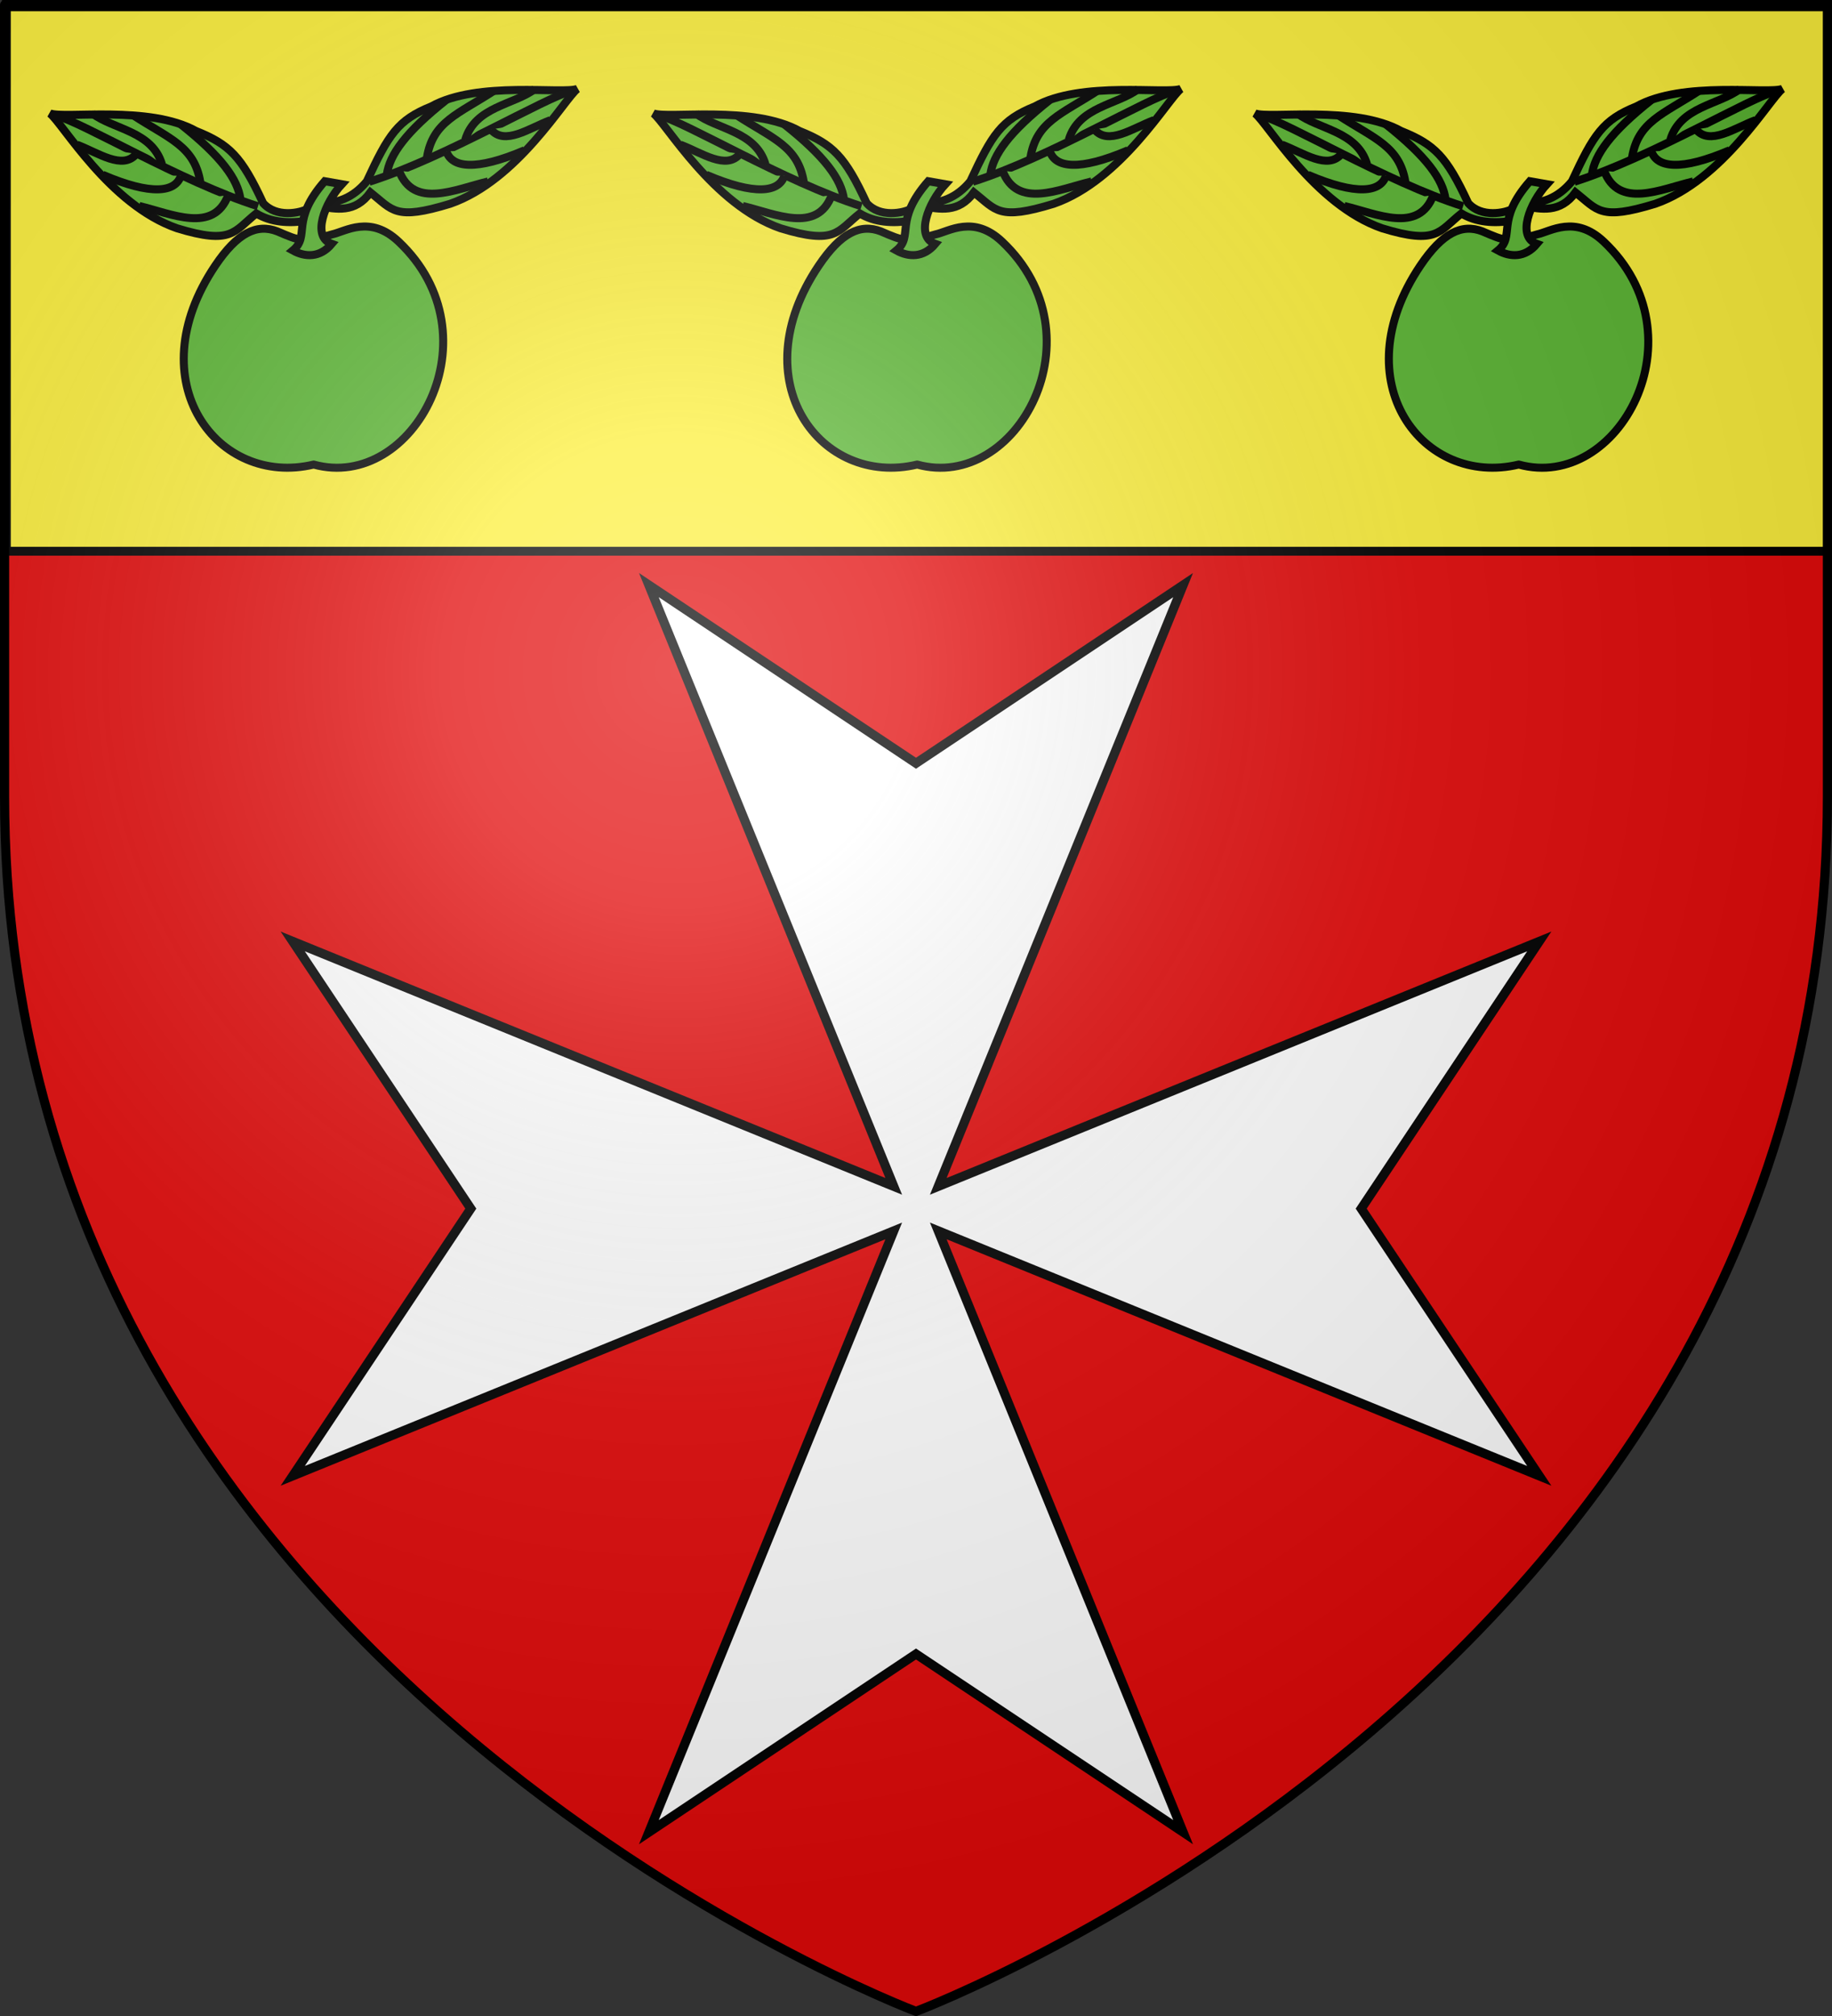 <?xml version="1.0" encoding="UTF-8" standalone="no"?>
<svg
   xmlns:dc="http://purl.org/dc/elements/1.1/"
   xmlns:cc="http://creativecommons.org/ns#"
   xmlns:rdf="http://www.w3.org/1999/02/22-rdf-syntax-ns#"
   xmlns:svg="http://www.w3.org/2000/svg"
   xmlns="http://www.w3.org/2000/svg"
   xmlns:xlink="http://www.w3.org/1999/xlink"
   xmlns:sodipodi="http://sodipodi.sourceforge.net/DTD/sodipodi-0.dtd"
   xmlns:inkscape="http://www.inkscape.org/namespaces/inkscape"
   height="660"
   width="600"
   version="1.0"
   id="svg2"
   sodipodi:version="0.32"
   inkscape:version="0.46"
   sodipodi:docname="Rontalon.svg"
   sodipodi:docbase="D:\Mes documents\Renaud-Notre Lapin"
   inkscape:export-filename="/Users/olivier/Desktop/Blason Rouge/Blason_Vide_3D.png"
   inkscape:export-xdpi="144"
   inkscape:export-ydpi="144"
   inkscape:output_extension="org.inkscape.output.svg.inkscape">
  <rect width="100%" height="100%" fill="#333333" stroke="none"/>
  <sodipodi:namedview
     inkscape:window-height="813"
     inkscape:window-width="1152"
     inkscape:pageshadow="2"
     inkscape:pageopacity="0.0"
     guidetolerance="10.0"
     gridtolerance="10.0"
     objecttolerance="10.0"
     borderopacity="1.0"
     bordercolor="#666666"
     pagecolor="#ffffff"
     id="base"
     showgrid="false"
     height="660px"
     inkscape:zoom="0.94393899"
     inkscape:cx="314.30177"
     inkscape:cy="329.99986"
     inkscape:window-x="-4"
     inkscape:window-y="-4"
     inkscape:current-layer="layer4" />
  <desc
     id="desc4">Flag of Canton of Valais (Wallis)</desc>
  <defs
     id="defs6">
    <inkscape:perspective
       sodipodi:type="inkscape:persp3d"
       inkscape:vp_x="0 : 330 : 1"
       inkscape:vp_y="0 : 1000 : 0"
       inkscape:vp_z="600 : 330 : 1"
       inkscape:persp3d-origin="300 : 220 : 1"
       id="perspective35" />
    <linearGradient
       id="linearGradient2893">
      <stop
         style="stop-color:white;stop-opacity:0.314;"
         offset="0"
         id="stop2895" />
      <stop
         id="stop2897"
         offset="0.19"
         style="stop-color:white;stop-opacity:0.251;" />
      <stop
         style="stop-color:#6b6b6b;stop-opacity:0.125;"
         offset="0.6"
         id="stop2901" />
      <stop
         style="stop-color:black;stop-opacity:0.125;"
         offset="1"
         id="stop2899" />
    </linearGradient>
    <linearGradient
       id="linearGradient2885">
      <stop
         id="stop2887"
         offset="0"
         style="stop-color:white;stop-opacity:1;" />
      <stop
         style="stop-color:white;stop-opacity:1;"
         offset="0.229"
         id="stop2891" />
      <stop
         id="stop2889"
         offset="1"
         style="stop-color:black;stop-opacity:1;" />
    </linearGradient>
    <linearGradient
       id="linearGradient2955">
      <stop
         id="stop2867"
         offset="0"
         style="stop-color:#fd0000;stop-opacity:1;" />
      <stop
         style="stop-color:#e77275;stop-opacity:0.659;"
         offset="0.5"
         id="stop2873" />
      <stop
         style="stop-color:black;stop-opacity:0.323;"
         offset="1"
         id="stop2959" />
    </linearGradient>
    <radialGradient
       inkscape:collect="always"
       xlink:href="#linearGradient2955"
       id="radialGradient2961"
       cx="225.524"
       cy="218.901"
       fx="225.524"
       fy="218.901"
       r="300"
       gradientTransform="matrix(-4.167939e-4,2.183,-1.884,-3.599562e-4,615.597,-289.121)"
       gradientUnits="userSpaceOnUse" />
    <polygon
       id="star"
       transform="scale(53,53)"
       points="0,-1 0.588,0.809 -0.951,-0.309 0.951,-0.309 -0.588,0.809 0,-1 " />
    <clipPath
       id="clip">
      <path
         d="M 0,-200 L 0,600 L 300,600 L 300,-200 L 0,-200 z "
         id="path10" />
    </clipPath>
    <radialGradient
       inkscape:collect="always"
       xlink:href="#linearGradient2955"
       id="radialGradient1911"
       gradientUnits="userSpaceOnUse"
       gradientTransform="matrix(-4.167939e-4,2.183,-1.884,-3.599562e-4,615.597,-289.121)"
       cx="225.524"
       cy="218.901"
       fx="225.524"
       fy="218.901"
       r="300" />
    <radialGradient
       inkscape:collect="always"
       xlink:href="#linearGradient2955"
       id="radialGradient2865"
       gradientUnits="userSpaceOnUse"
       gradientTransform="matrix(0,1.749,-1.593,-1.049767e-7,551.788,-191.29)"
       cx="225.524"
       cy="218.901"
       fx="225.524"
       fy="218.901"
       r="300" />
    <radialGradient
       inkscape:collect="always"
       xlink:href="#linearGradient2955"
       id="radialGradient2871"
       gradientUnits="userSpaceOnUse"
       gradientTransform="matrix(0,1.386,-1.323,-5.741131e-8,-158.082,-109.541)"
       cx="225.524"
       cy="218.901"
       fx="225.524"
       fy="218.901"
       r="300" />
    <radialGradient
       inkscape:collect="always"
       xlink:href="#linearGradient2893"
       id="radialGradient3163"
       gradientUnits="userSpaceOnUse"
       gradientTransform="matrix(1.353,0,0,1.349,-77.629,-85.747)"
       cx="221.445"
       cy="226.331"
       fx="221.445"
       fy="226.331"
       r="300" />
    <radialGradient
       r="300"
       fy="218.901"
       fx="225.524"
       cy="218.901"
       cx="225.524"
       gradientTransform="matrix(0,1.386,-1.323,-5.741131e-8,-158.082,-109.541)"
       gradientUnits="userSpaceOnUse"
       id="radialGradient2577"
       xlink:href="#linearGradient2955"
       inkscape:collect="always" />
    <radialGradient
       r="300"
       fy="218.901"
       fx="225.524"
       cy="218.901"
       cx="225.524"
       gradientTransform="matrix(0,1.749,-1.593,-1.049767e-7,551.788,-191.29)"
       gradientUnits="userSpaceOnUse"
       id="radialGradient2575"
       xlink:href="#linearGradient2955"
       inkscape:collect="always" />
    <radialGradient
       r="300"
       fy="218.901"
       fx="225.524"
       cy="218.901"
       cx="225.524"
       gradientTransform="matrix(-4.167939e-4,2.183,-1.884,-3.599562e-4,615.597,-289.121)"
       gradientUnits="userSpaceOnUse"
       id="radialGradient2573"
       xlink:href="#linearGradient2955"
       inkscape:collect="always" />
    <clipPath
       id="clipPath2569">
      <path
         id="path2571"
         d="M 0,-200 L 0,600 L 300,600 L 300,-200 L 0,-200 z " />
    </clipPath>
    <polygon
       points="0,-1 0.588,0.809 -0.951,-0.309 0.951,-0.309 -0.588,0.809 0,-1 "
       transform="scale(53,53)"
       id="polygon2567" />
    <radialGradient
       gradientUnits="userSpaceOnUse"
       gradientTransform="matrix(-4.167939e-4,2.183,-1.884,-3.599562e-4,615.597,-289.121)"
       r="300"
       fy="218.901"
       fx="225.524"
       cy="218.901"
       cx="225.524"
       id="radialGradient2565"
       xlink:href="#linearGradient2955"
       inkscape:collect="always" />
    <linearGradient
       id="linearGradient2557">
      <stop
         style="stop-color:#fd0000;stop-opacity:1;"
         offset="0"
         id="stop2559" />
      <stop
         id="stop2561"
         offset="0.5"
         style="stop-color:#e77275;stop-opacity:0.659;" />
      <stop
         id="stop2563"
         offset="1"
         style="stop-color:black;stop-opacity:0.323;" />
    </linearGradient>
    <linearGradient
       id="linearGradient2549">
      <stop
         style="stop-color:white;stop-opacity:1;"
         offset="0"
         id="stop2551" />
      <stop
         id="stop2553"
         offset="0.229"
         style="stop-color:white;stop-opacity:1;" />
      <stop
         style="stop-color:black;stop-opacity:1;"
         offset="1"
         id="stop2555" />
    </linearGradient>
    <linearGradient
       id="linearGradient2539">
      <stop
         id="stop2541"
         offset="0"
         style="stop-color:white;stop-opacity:0.314;" />
      <stop
         style="stop-color:white;stop-opacity:0.251;"
         offset="0.19"
         id="stop2543" />
      <stop
         id="stop2545"
         offset="0.6"
         style="stop-color:#6b6b6b;stop-opacity:0.125;" />
      <stop
         id="stop2547"
         offset="1"
         style="stop-color:black;stop-opacity:0.125;" />
    </linearGradient>
    <inkscape:perspective
       id="perspective2536"
       inkscape:persp3d-origin="300 : 220 : 1"
       inkscape:vp_z="600 : 330 : 1"
       inkscape:vp_y="0 : 1000 : 0"
       inkscape:vp_x="0 : 330 : 1"
       sodipodi:type="inkscape:persp3d" />
    <inkscape:perspective
       id="perspective17"
       inkscape:persp3d-origin="300 : 200 : 1"
       inkscape:vp_z="600 : 300 : 1"
       inkscape:vp_y="0 : 1000 : 0"
       inkscape:vp_x="0 : 300 : 1"
       sodipodi:type="inkscape:persp3d" />
    <linearGradient
       id="linearGradient5192">
      <stop
         id="stop5194"
         offset="0"
         style="stop-color:#ffffff;stop-opacity:0.314" />
      <stop
         id="stop5196"
         offset="0.19"
         style="stop-color:#ffffff;stop-opacity:0.251" />
      <stop
         id="stop5198"
         offset="0.6"
         style="stop-color:#6b6b6b;stop-opacity:0.125" />
      <stop
         id="stop5200"
         offset="1"
         style="stop-color:#000000;stop-opacity:0.125" />
    </linearGradient>
    <linearGradient
       id="linearGradient5202">
      <stop
         id="stop5204"
         offset="0"
         style="stop-color:#ffffff;stop-opacity:1" />
      <stop
         id="stop5206"
         offset="0.229"
         style="stop-color:#ffffff;stop-opacity:1" />
      <stop
         id="stop5208"
         offset="1"
         style="stop-color:#000000;stop-opacity:1" />
    </linearGradient>
    <linearGradient
       id="linearGradient5210">
      <stop
         id="stop5212"
         offset="0"
         style="stop-color:#fd0000;stop-opacity:1" />
      <stop
         id="stop5214"
         offset="0.5"
         style="stop-color:#e77275;stop-opacity:0.659" />
      <stop
         id="stop5216"
         offset="1"
         style="stop-color:#000000;stop-opacity:0.323" />
    </linearGradient>
    <radialGradient
       gradientTransform="matrix(-4.167939e-4,2.183,-1.884,-3.599562e-4,615.597,-289.121)"
       gradientUnits="userSpaceOnUse"
       xlink:href="#linearGradient2955"
       id="radialGradient5218"
       fy="218.901"
       fx="225.524"
       r="300"
       cy="218.901"
       cx="225.524" />
    <polygon
       id="polygon5220"
       transform="scale(53,53)"
       points="0,-1 0.588,0.809 -0.951,-0.309 0.951,-0.309 -0.588,0.809 0,-1 " />
    <clipPath
       id="clipPath5222">
      <path
         id="path5224"
         d="M 0,-200 L 0,600 L 300,600 L 300,-200 L 0,-200 z " />
    </clipPath>
    <radialGradient
       gradientTransform="matrix(-4.167939e-4,2.183,-1.884,-3.599562e-4,615.597,-289.121)"
       gradientUnits="userSpaceOnUse"
       xlink:href="#linearGradient2955"
       id="radialGradient5226"
       fy="218.901"
       fx="225.524"
       r="300"
       cy="218.901"
       cx="225.524" />
    <radialGradient
       gradientTransform="matrix(0,1.749,-1.593,-1.049767e-7,551.788,-191.29)"
       gradientUnits="userSpaceOnUse"
       xlink:href="#linearGradient2955"
       id="radialGradient5228"
       fy="218.901"
       fx="225.524"
       r="300"
       cy="218.901"
       cx="225.524" />
    <radialGradient
       gradientTransform="matrix(0,1.386,-1.323,-5.741131e-8,-158.082,-109.541)"
       gradientUnits="userSpaceOnUse"
       xlink:href="#linearGradient2955"
       id="radialGradient5230"
       fy="218.901"
       fx="225.524"
       r="300"
       cy="218.901"
       cx="225.524" />
    <radialGradient
       gradientTransform="matrix(1.353,0,0,1.349,-77.629,-85.747)"
       gradientUnits="userSpaceOnUse"
       xlink:href="#linearGradient2893"
       id="radialGradient5232"
       fy="226.331"
       fx="221.445"
       r="300"
       cy="226.331"
       cx="221.445" />
    <radialGradient
       gradientTransform="matrix(1.353,0,0,1.349,-77.629,-85.747)"
       gradientUnits="userSpaceOnUse"
       xlink:href="#linearGradient2893"
       id="radialGradient2982"
       fy="226.331"
       fx="221.445"
       r="300"
       cy="226.331"
       cx="221.445" />
    <radialGradient
       gradientTransform="matrix(0,1.386,-1.323,-5.741131e-8,-158.082,-109.541)"
       gradientUnits="userSpaceOnUse"
       xlink:href="#linearGradient2955"
       id="radialGradient2980"
       fy="218.901"
       fx="225.524"
       r="300"
       cy="218.901"
       cx="225.524" />
    <radialGradient
       gradientTransform="matrix(0,1.749,-1.593,-1.049767e-7,551.788,-191.29)"
       gradientUnits="userSpaceOnUse"
       xlink:href="#linearGradient2955"
       id="radialGradient2978"
       fy="218.901"
       fx="225.524"
       r="300"
       cy="218.901"
       cx="225.524" />
    <radialGradient
       gradientTransform="matrix(-4.167939e-4,2.183,-1.884,-3.599562e-4,615.597,-289.121)"
       gradientUnits="userSpaceOnUse"
       xlink:href="#linearGradient2955"
       id="radialGradient2976"
       fy="218.901"
       fx="225.524"
       r="300"
       cy="218.901"
       cx="225.524" />
    <clipPath
       id="clipPath2972">
      <path
         id="path2974"
         d="M 0,-200 L 0,600 L 300,600 L 300,-200 L 0,-200 z " />
    </clipPath>
    <polygon
       id="polygon2970"
       transform="scale(53,53)"
       points="0,-1 0.588,0.809 -0.951,-0.309 0.951,-0.309 -0.588,0.809 0,-1 " />
    <radialGradient
       gradientTransform="matrix(-4.167939e-4,2.183,-1.884,-3.599562e-4,615.597,-289.121)"
       gradientUnits="userSpaceOnUse"
       xlink:href="#linearGradient2955"
       id="radialGradient2968"
       fy="218.901"
       fx="225.524"
       r="300"
       cy="218.901"
       cx="225.524" />
    <linearGradient
       id="linearGradient2960">
      <stop
         id="stop2962"
         offset="0"
         style="stop-color:#fd0000;stop-opacity:1" />
      <stop
         id="stop2964"
         offset="0.5"
         style="stop-color:#e77275;stop-opacity:0.659" />
      <stop
         id="stop2966"
         offset="1"
         style="stop-color:#000000;stop-opacity:0.323" />
    </linearGradient>
    <linearGradient
       id="linearGradient2952">
      <stop
         id="stop2954"
         offset="0"
         style="stop-color:#ffffff;stop-opacity:1" />
      <stop
         id="stop2956"
         offset="0.229"
         style="stop-color:#ffffff;stop-opacity:1" />
      <stop
         id="stop2958"
         offset="1"
         style="stop-color:#000000;stop-opacity:1" />
    </linearGradient>
    <linearGradient
       id="linearGradient2942">
      <stop
         id="stop2944"
         offset="0"
         style="stop-color:#ffffff;stop-opacity:0.314" />
      <stop
         id="stop2946"
         offset="0.19"
         style="stop-color:#ffffff;stop-opacity:0.251" />
      <stop
         id="stop2948"
         offset="0.6"
         style="stop-color:#6b6b6b;stop-opacity:0.125" />
      <stop
         id="stop2950"
         offset="1"
         style="stop-color:#000000;stop-opacity:0.125" />
    </linearGradient>
    <linearGradient
       id="linearGradient2095">
      <stop
         id="stop2097"
         offset="0"
         style="stop-color:#ffffff;stop-opacity:0.314" />
      <stop
         id="stop2099"
         offset="0.19"
         style="stop-color:#ffffff;stop-opacity:0.251" />
      <stop
         id="stop2101"
         offset="0.6"
         style="stop-color:#6b6b6b;stop-opacity:0.125" />
      <stop
         id="stop2103"
         offset="1"
         style="stop-color:#000000;stop-opacity:0.125" />
    </linearGradient>
    <linearGradient
       id="linearGradient2105">
      <stop
         id="stop2107"
         offset="0"
         style="stop-color:#ffffff;stop-opacity:1" />
      <stop
         id="stop2109"
         offset="0.229"
         style="stop-color:#ffffff;stop-opacity:1" />
      <stop
         id="stop2111"
         offset="1"
         style="stop-color:#000000;stop-opacity:1" />
    </linearGradient>
    <linearGradient
       id="linearGradient2113">
      <stop
         id="stop2115"
         offset="0"
         style="stop-color:#fd0000;stop-opacity:1" />
      <stop
         id="stop2117"
         offset="0.5"
         style="stop-color:#e77275;stop-opacity:0.659" />
      <stop
         id="stop2119"
         offset="1"
         style="stop-color:#000000;stop-opacity:0.323" />
    </linearGradient>
    <radialGradient
       gradientTransform="matrix(-4.167939e-4,2.183,-1.884,-3.599562e-4,615.597,-289.121)"
       gradientUnits="userSpaceOnUse"
       xlink:href="#linearGradient2955"
       id="radialGradient2121"
       fy="218.901"
       fx="225.524"
       r="300"
       cy="218.901"
       cx="225.524" />
    <polygon
       id="polygon2123"
       transform="scale(53,53)"
       points="0,-1 0.588,0.809 -0.951,-0.309 0.951,-0.309 -0.588,0.809 0,-1 " />
    <clipPath
       id="clipPath2125">
      <path
         id="path2127"
         d="M 0,-200 L 0,600 L 300,600 L 300,-200 L 0,-200 z " />
    </clipPath>
    <radialGradient
       gradientTransform="matrix(-4.167939e-4,2.183,-1.884,-3.599562e-4,615.597,-289.121)"
       gradientUnits="userSpaceOnUse"
       xlink:href="#linearGradient2955"
       id="radialGradient2129"
       fy="218.901"
       fx="225.524"
       r="300"
       cy="218.901"
       cx="225.524" />
    <radialGradient
       gradientTransform="matrix(0,1.749,-1.593,-1.049767e-7,551.788,-191.29)"
       gradientUnits="userSpaceOnUse"
       xlink:href="#linearGradient2955"
       id="radialGradient2131"
       fy="218.901"
       fx="225.524"
       r="300"
       cy="218.901"
       cx="225.524" />
    <radialGradient
       gradientTransform="matrix(0,1.386,-1.323,-5.741131e-8,-158.082,-109.541)"
       gradientUnits="userSpaceOnUse"
       xlink:href="#linearGradient2955"
       id="radialGradient2133"
       fy="218.901"
       fx="225.524"
       r="300"
       cy="218.901"
       cx="225.524" />
    <radialGradient
       gradientTransform="matrix(1.353,0,0,1.349,-77.629,-85.747)"
       gradientUnits="userSpaceOnUse"
       xlink:href="#linearGradient2893"
       id="radialGradient2135"
       fy="226.331"
       fx="221.445"
       r="300"
       cy="226.331"
       cx="221.445" />
    <radialGradient
       gradientTransform="matrix(0,1.386,-1.323,-5.741131e-8,-158.082,-109.541)"
       gradientUnits="userSpaceOnUse"
       xlink:href="#linearGradient2955"
       id="radialGradient3080"
       fy="218.901"
       fx="225.524"
       r="300"
       cy="218.901"
       cx="225.524" />
    <radialGradient
       gradientTransform="matrix(0,1.749,-1.593,-1.049767e-7,551.788,-191.29)"
       gradientUnits="userSpaceOnUse"
       xlink:href="#linearGradient2955"
       id="radialGradient3078"
       fy="218.901"
       fx="225.524"
       r="300"
       cy="218.901"
       cx="225.524" />
    <radialGradient
       gradientTransform="matrix(-4.167939e-4,2.183,-1.884,-3.599562e-4,615.597,-289.121)"
       gradientUnits="userSpaceOnUse"
       xlink:href="#linearGradient2955"
       id="radialGradient3076"
       fy="218.901"
       fx="225.524"
       r="300"
       cy="218.901"
       cx="225.524" />
    <clipPath
       id="clipPath3072">
      <path
         id="path3074"
         d="M 0,-200 L 0,600 L 300,600 L 300,-200 L 0,-200 z " />
    </clipPath>
    <polygon
       id="polygon3070"
       transform="scale(53,53)"
       points="0,-1 0.588,0.809 -0.951,-0.309 0.951,-0.309 -0.588,0.809 0,-1 " />
    <radialGradient
       gradientTransform="matrix(-4.167939e-4,2.183,-1.884,-3.599562e-4,615.597,-289.121)"
       gradientUnits="userSpaceOnUse"
       xlink:href="#linearGradient2955"
       id="radialGradient3068"
       fy="218.901"
       fx="225.524"
       r="300"
       cy="218.901"
       cx="225.524" />
    <linearGradient
       id="linearGradient3060">
      <stop
         id="stop3062"
         offset="0"
         style="stop-color:#fd0000;stop-opacity:1" />
      <stop
         id="stop3064"
         offset="0.5"
         style="stop-color:#e77275;stop-opacity:0.659" />
      <stop
         id="stop3066"
         offset="1"
         style="stop-color:#000000;stop-opacity:0.323" />
    </linearGradient>
    <linearGradient
       id="linearGradient3052">
      <stop
         id="stop3054"
         offset="0"
         style="stop-color:#ffffff;stop-opacity:1" />
      <stop
         id="stop3056"
         offset="0.229"
         style="stop-color:#ffffff;stop-opacity:1" />
      <stop
         id="stop3058"
         offset="1"
         style="stop-color:#000000;stop-opacity:1" />
    </linearGradient>
    <linearGradient
       id="linearGradient3042">
      <stop
         id="stop3044"
         offset="0"
         style="stop-color:#ffffff;stop-opacity:0.314" />
      <stop
         id="stop3046"
         offset="0.19"
         style="stop-color:#ffffff;stop-opacity:0.251" />
      <stop
         id="stop3048"
         offset="0.6"
         style="stop-color:#6b6b6b;stop-opacity:0.125" />
      <stop
         id="stop3050"
         offset="1"
         style="stop-color:#000000;stop-opacity:0.125" />
    </linearGradient>
    <linearGradient
       gradientTransform="translate(-1.428571e-5,-5.714286e-5)"
       gradientUnits="userSpaceOnUse"
       xlink:href="#linearGradient1732"
       id="linearGradient1800"
       y2="166.385"
       x2="139.396"
       y1="191.963"
       x1="107.75" />
    <linearGradient
       gradientTransform="translate(-1.428571e-5,-5.714286e-5)"
       gradientUnits="userSpaceOnUse"
       xlink:href="#linearGradient1732"
       id="linearGradient1590"
       y2="258.413"
       x2="113.69"
       y1="264.167"
       x1="82.143" />
    <linearGradient
       gradientTransform="translate(-1.428571e-5,-5.714286e-5)"
       gradientUnits="userSpaceOnUse"
       xlink:href="#linearGradient1732"
       id="linearGradient1598"
       y2="257.619"
       x2="115.675"
       y1="260.595"
       x1="84.127" />
    <linearGradient
       gradientTransform="translate(-1.428571e-5,-5.714286e-5)"
       gradientUnits="userSpaceOnUse"
       xlink:href="#linearGradient1732"
       id="linearGradient1606"
       y2="280.635"
       x2="118.056"
       y1="297.103"
       x1="88.492" />
    <linearGradient
       gradientTransform="translate(-1.428571e-5,-5.714286e-5)"
       gradientUnits="userSpaceOnUse"
       xlink:href="#linearGradient1732"
       id="linearGradient1614"
       y2="294.722"
       x2="136.325"
       y1="312.778"
       x1="118.452" />
    <linearGradient
       gradientTransform="translate(-1.428571e-5,-5.714286e-5)"
       gradientUnits="userSpaceOnUse"
       xlink:href="#linearGradient1732"
       id="linearGradient1622"
       y2="415.357"
       x2="166.667"
       y1="395.317"
       x1="131.151" />
    <linearGradient
       gradientTransform="translate(-1.428571e-5,-5.714286e-5)"
       gradientUnits="userSpaceOnUse"
       xlink:href="#linearGradient1732"
       id="linearGradient1582"
       y2="242.341"
       x2="130.357"
       y1="225.278"
       x1="107.143" />
    <linearGradient
       gradientTransform="translate(-1.428571e-5,-5.714286e-5)"
       gradientUnits="userSpaceOnUse"
       xlink:href="#linearGradient1732"
       id="linearGradient1642"
       y2="454.048"
       x2="163.889"
       y1="488.968"
       x1="143.651" />
    <linearGradient
       gradientTransform="translate(-1.428571e-5,-5.714286e-5)"
       gradientUnits="userSpaceOnUse"
       xlink:href="#linearGradient1732"
       id="linearGradient1650"
       y2="458.413"
       x2="186.508"
       y1="491.746"
       x1="186.508" />
    <linearGradient
       gradientTransform="translate(-1.428571e-5,-5.714286e-5)"
       gradientUnits="userSpaceOnUse"
       xlink:href="#linearGradient1732"
       id="linearGradient1658"
       y2="513.175"
       x2="321.825"
       y1="493.73"
       x1="292.857" />
    <linearGradient
       gradientTransform="translate(-1.428571e-5,-5.714286e-5)"
       gradientUnits="userSpaceOnUse"
       xlink:href="#linearGradient1732"
       id="linearGradient1666"
       y2="534.603"
       x2="312.302"
       y1="534.206"
       x1="266.27" />
    <linearGradient
       gradientTransform="translate(-1.428571e-5,-5.714286e-5)"
       gradientUnits="userSpaceOnUse"
       xlink:href="#linearGradient1732"
       id="linearGradient1674"
       y2="547.595"
       x2="319.151"
       y1="566.746"
       x1="300" />
    <linearGradient
       gradientTransform="translate(-1.428571e-5,-5.714286e-5)"
       gradientUnits="userSpaceOnUse"
       xlink:href="#linearGradient1732"
       id="linearGradient1682"
       y2="546.905"
       x2="341.27"
       y1="571.111"
       x1="337.302" />
    <linearGradient
       gradientTransform="translate(75.923,47.102)"
       gradientUnits="userSpaceOnUse"
       xlink:href="#linearGradient1732"
       id="linearGradient1397"
       y2="48.303"
       x2="243.124"
       y1="51.421"
       x1="241.143" />
    <linearGradient
       id="linearGradient1732">
      <stop
         id="stop1734"
         offset="0"
         style="stop-color:#ffffff;stop-opacity:1" />
      <stop
         id="stop1736"
         offset="1"
         style="stop-color:#ffffff;stop-opacity:1" />
    </linearGradient>
    <linearGradient
       gradientTransform="translate(-1.428571e-5,-5.714286e-5)"
       gradientUnits="userSpaceOnUse"
       xlink:href="#linearGradient1732"
       id="linearGradient1549"
       y2="213.55"
       x2="211.83"
       y1="217.778"
       x1="177.338" />
    <linearGradient
       gradientTransform="translate(-1.428571e-5,-5.714286e-5)"
       gradientUnits="userSpaceOnUse"
       xlink:href="#linearGradient1732"
       id="linearGradient1551"
       y2="137.971"
       x2="157.2"
       y1="115.64"
       x1="124.585" />
    <linearGradient
       gradientTransform="translate(-1.428571e-5,-5.714286e-5)"
       gradientUnits="userSpaceOnUse"
       xlink:href="#linearGradient1732"
       id="linearGradient1553"
       y2="137.971"
       x2="124.361"
       y1="139.21"
       x1="87.547" />
    <linearGradient
       gradientTransform="translate(-1.428571e-5,-5.714286e-5)"
       gradientUnits="userSpaceOnUse"
       xlink:href="#linearGradient1732"
       id="linearGradient1555"
       y2="90.412"
       x2="137.605"
       y1="75.234"
       x1="112.239" />
    <linearGradient
       gradientTransform="translate(-1.428571e-5,-5.714286e-5)"
       gradientUnits="userSpaceOnUse"
       xlink:href="#linearGradient1732"
       id="linearGradient1557"
       y2="101.814"
       x2="193.021"
       y1="75.234"
       x1="179.583" />
    <linearGradient
       gradientTransform="translate(-1.428571e-5,-5.714286e-5)"
       gradientUnits="userSpaceOnUse"
       xlink:href="#linearGradient1732"
       id="linearGradient1559"
       y2="185.716"
       x2="296.929"
       y1="176.249"
       x1="270.496" />
    <linearGradient
       gradientTransform="translate(-1.428571e-5,-5.714286e-5)"
       gradientUnits="userSpaceOnUse"
       xlink:href="#linearGradient1732"
       id="linearGradient1561"
       y2="467.622"
       x2="124.137"
       y1="496.131"
       x1="94.281" />
    <linearGradient
       gradientUnits="userSpaceOnUse"
       xlink:href="#linearGradient1732"
       id="linearGradient2433"
       y2="96.5"
       x2="180"
       y1="92.5"
       x1="171" />
    <linearGradient
       id="linearGradient4489">
      <stop
         id="stop4491"
         offset="0"
         style="stop-color:#ffffff;stop-opacity:0.314" />
      <stop
         id="stop4493"
         offset="0.19"
         style="stop-color:#ffffff;stop-opacity:0.251" />
      <stop
         id="stop4495"
         offset="0.6"
         style="stop-color:#6b6b6b;stop-opacity:0.125" />
      <stop
         id="stop4497"
         offset="1"
         style="stop-color:#000000;stop-opacity:0.125" />
    </linearGradient>
    <linearGradient
       id="linearGradient4499">
      <stop
         id="stop4501"
         offset="0"
         style="stop-color:#ffffff;stop-opacity:1" />
      <stop
         id="stop4503"
         offset="0.229"
         style="stop-color:#ffffff;stop-opacity:1" />
      <stop
         id="stop4505"
         offset="1"
         style="stop-color:#000000;stop-opacity:1" />
    </linearGradient>
    <linearGradient
       id="linearGradient4507">
      <stop
         id="stop4509"
         offset="0"
         style="stop-color:#fd0000;stop-opacity:1" />
      <stop
         id="stop4511"
         offset="0.5"
         style="stop-color:#e77275;stop-opacity:0.659" />
      <stop
         id="stop4513"
         offset="1"
         style="stop-color:#000000;stop-opacity:0.323" />
    </linearGradient>
    <radialGradient
       gradientTransform="matrix(-4.167939e-4,2.183,-1.884,-3.599562e-4,615.597,-289.121)"
       gradientUnits="userSpaceOnUse"
       xlink:href="#linearGradient2955"
       id="radialGradient4515"
       fy="218.901"
       fx="225.524"
       r="300"
       cy="218.901"
       cx="225.524" />
    <polygon
       id="polygon4517"
       transform="scale(53,53)"
       points="0,-1 0.588,0.809 -0.951,-0.309 0.951,-0.309 -0.588,0.809 0,-1 " />
    <clipPath
       id="clipPath4519">
      <path
         id="path4521"
         d="M 0,-200 L 0,600 L 300,600 L 300,-200 L 0,-200 z " />
    </clipPath>
    <radialGradient
       gradientTransform="matrix(-4.167939e-4,2.183,-1.884,-3.599562e-4,615.597,-289.121)"
       gradientUnits="userSpaceOnUse"
       xlink:href="#linearGradient2955"
       id="radialGradient4523"
       fy="218.901"
       fx="225.524"
       r="300"
       cy="218.901"
       cx="225.524" />
    <radialGradient
       gradientTransform="matrix(0,1.749,-1.593,-1.049767e-7,551.788,-191.29)"
       gradientUnits="userSpaceOnUse"
       xlink:href="#linearGradient2955"
       id="radialGradient4525"
       fy="218.901"
       fx="225.524"
       r="300"
       cy="218.901"
       cx="225.524" />
    <radialGradient
       gradientTransform="matrix(0,1.386,-1.323,-5.741131e-8,-158.082,-109.541)"
       gradientUnits="userSpaceOnUse"
       xlink:href="#linearGradient2955"
       id="radialGradient4527"
       fy="218.901"
       fx="225.524"
       r="300"
       cy="218.901"
       cx="225.524" />
    <radialGradient
       gradientTransform="matrix(1.353,0,0,1.349,-77.629,-85.747)"
       gradientUnits="userSpaceOnUse"
       xlink:href="#linearGradient2893"
       id="radialGradient4529"
       fy="226.331"
       fx="221.445"
       r="300"
       cy="226.331"
       cx="221.445" />
    <linearGradient
       id="linearGradient4375">
      <stop
         id="stop4377"
         offset="0"
         style="stop-color:#ffffff;stop-opacity:0.314" />
      <stop
         id="stop4379"
         offset="0.19"
         style="stop-color:#ffffff;stop-opacity:0.251" />
      <stop
         id="stop4381"
         offset="0.6"
         style="stop-color:#6b6b6b;stop-opacity:0.125" />
      <stop
         id="stop4383"
         offset="1"
         style="stop-color:#000000;stop-opacity:0.125" />
    </linearGradient>
    <linearGradient
       id="linearGradient4385">
      <stop
         id="stop4387"
         offset="0"
         style="stop-color:#ffffff;stop-opacity:1" />
      <stop
         id="stop4389"
         offset="0.229"
         style="stop-color:#ffffff;stop-opacity:1" />
      <stop
         id="stop4391"
         offset="1"
         style="stop-color:#000000;stop-opacity:1" />
    </linearGradient>
    <linearGradient
       id="linearGradient4393">
      <stop
         id="stop4395"
         offset="0"
         style="stop-color:#fd0000;stop-opacity:1" />
      <stop
         id="stop4397"
         offset="0.5"
         style="stop-color:#e77275;stop-opacity:0.659" />
      <stop
         id="stop4399"
         offset="1"
         style="stop-color:#000000;stop-opacity:0.323" />
    </linearGradient>
    <radialGradient
       gradientTransform="matrix(-4.167939e-4,2.183,-1.884,-3.599562e-4,615.597,-289.121)"
       gradientUnits="userSpaceOnUse"
       xlink:href="#linearGradient2955"
       id="radialGradient4401"
       fy="218.901"
       fx="225.524"
       r="300"
       cy="218.901"
       cx="225.524" />
    <polygon
       id="polygon4403"
       transform="scale(53,53)"
       points="0,-1 0.588,0.809 -0.951,-0.309 0.951,-0.309 -0.588,0.809 0,-1 " />
    <clipPath
       id="clipPath4405">
      <path
         id="path4407"
         d="M 0,-200 L 0,600 L 300,600 L 300,-200 L 0,-200 z " />
    </clipPath>
    <radialGradient
       gradientTransform="matrix(-4.167939e-4,2.183,-1.884,-3.599562e-4,615.597,-289.121)"
       gradientUnits="userSpaceOnUse"
       xlink:href="#linearGradient2955"
       id="radialGradient4409"
       fy="218.901"
       fx="225.524"
       r="300"
       cy="218.901"
       cx="225.524" />
    <radialGradient
       gradientTransform="matrix(0,1.749,-1.593,-1.049767e-7,551.788,-191.29)"
       gradientUnits="userSpaceOnUse"
       xlink:href="#linearGradient2955"
       id="radialGradient4411"
       fy="218.901"
       fx="225.524"
       r="300"
       cy="218.901"
       cx="225.524" />
    <radialGradient
       gradientTransform="matrix(0,1.386,-1.323,-5.741131e-8,-158.082,-109.541)"
       gradientUnits="userSpaceOnUse"
       xlink:href="#linearGradient2955"
       id="radialGradient4413"
       fy="218.901"
       fx="225.524"
       r="300"
       cy="218.901"
       cx="225.524" />
    <radialGradient
       gradientTransform="matrix(1.353,0,0,1.349,-77.629,-85.747)"
       gradientUnits="userSpaceOnUse"
       xlink:href="#linearGradient2893"
       id="radialGradient3967"
       fy="226.331"
       fx="221.445"
       r="300"
       cy="226.331"
       cx="221.445" />
    <radialGradient
       gradientTransform="matrix(0,1.386,-1.323,-5.741131e-8,-158.082,-109.541)"
       gradientUnits="userSpaceOnUse"
       xlink:href="#linearGradient2955"
       id="radialGradient3965"
       fy="218.901"
       fx="225.524"
       r="300"
       cy="218.901"
       cx="225.524" />
    <radialGradient
       gradientTransform="matrix(0,1.749,-1.593,-1.049767e-7,551.788,-191.29)"
       gradientUnits="userSpaceOnUse"
       xlink:href="#linearGradient2955"
       id="radialGradient3963"
       fy="218.901"
       fx="225.524"
       r="300"
       cy="218.901"
       cx="225.524" />
    <radialGradient
       gradientTransform="matrix(-4.167939e-4,2.183,-1.884,-3.599562e-4,615.597,-289.121)"
       gradientUnits="userSpaceOnUse"
       xlink:href="#linearGradient2955"
       id="radialGradient3961"
       fy="218.901"
       fx="225.524"
       r="300"
       cy="218.901"
       cx="225.524" />
    <clipPath
       id="clipPath3957">
      <path
         id="path3959"
         d="M 0,-200 L 0,600 L 300,600 L 300,-200 L 0,-200 z " />
    </clipPath>
    <polygon
       id="polygon3955"
       transform="scale(53,53)"
       points="0,-1 0.588,0.809 -0.951,-0.309 0.951,-0.309 -0.588,0.809 0,-1 " />
    <radialGradient
       gradientTransform="matrix(-4.167939e-4,2.183,-1.884,-3.599562e-4,615.597,-289.121)"
       gradientUnits="userSpaceOnUse"
       xlink:href="#linearGradient2955"
       id="radialGradient3953"
       fy="218.901"
       fx="225.524"
       r="300"
       cy="218.901"
       cx="225.524" />
    <linearGradient
       id="linearGradient3945">
      <stop
         id="stop3947"
         offset="0"
         style="stop-color:#fd0000;stop-opacity:1" />
      <stop
         id="stop3949"
         offset="0.5"
         style="stop-color:#e77275;stop-opacity:0.659" />
      <stop
         id="stop3951"
         offset="1"
         style="stop-color:#000000;stop-opacity:0.323" />
    </linearGradient>
    <linearGradient
       id="linearGradient3937">
      <stop
         id="stop3939"
         offset="0"
         style="stop-color:#ffffff;stop-opacity:1" />
      <stop
         id="stop3941"
         offset="0.229"
         style="stop-color:#ffffff;stop-opacity:1" />
      <stop
         id="stop3943"
         offset="1"
         style="stop-color:#000000;stop-opacity:1" />
    </linearGradient>
    <linearGradient
       id="linearGradient3927">
      <stop
         id="stop3929"
         offset="0"
         style="stop-color:#ffffff;stop-opacity:0.314" />
      <stop
         id="stop3931"
         offset="0.19"
         style="stop-color:#ffffff;stop-opacity:0.251" />
      <stop
         id="stop3933"
         offset="0.6"
         style="stop-color:#6b6b6b;stop-opacity:0.125" />
      <stop
         id="stop3935"
         offset="1"
         style="stop-color:#000000;stop-opacity:0.125" />
    </linearGradient>
    <inkscape:perspective
       id="perspective293"
       inkscape:persp3d-origin="300 : 220 : 1"
       inkscape:vp_z="600 : 330 : 1"
       inkscape:vp_y="0 : 1000 : 0"
       inkscape:vp_x="0 : 330 : 1"
       sodipodi:type="inkscape:persp3d" />
  </defs>
  <g
     inkscape:groupmode="layer"
     id="layer3"
     inkscape:label="Fond écu"
     style="display:inline"
     sodipodi:insensitive="true">
    <path
       id="path2855"
       style="fill:#e20909;fill-opacity:1;fill-rule:evenodd;stroke:none;stroke-width:1px;stroke-linecap:butt;stroke-linejoin:miter;stroke-opacity:1"
       d="M 300,658.5 C 300,658.5 598.5,546.18 598.5,260.728 C 598.5,-24.723 598.5,2.176 598.5,2.176 L 1.5,2.176 L 1.5,260.728 C 1.5,546.18 300,658.5 300,658.5 z"
       sodipodi:nodetypes="cccccc" />
    <g
       style="fill:#fcef3c;display:inline"
       inkscape:label="chef"
       id="layer5"
       transform="translate(0.551,-0.663)">
      <rect
         y="2.114"
         x="1.532"
         height="179.009"
         width="596.466"
         id="rect2230"
         style="opacity:1;fill:#fcef3c;fill-opacity:1;fill-rule:nonzero;stroke:#000000;stroke-width:2.902;stroke-miterlimit:4;stroke-dasharray:none;stroke-opacity:1" />
    </g>
  </g>
  <g
     inkscape:groupmode="layer"
     id="layer4"
     inkscape:label="Meubles"
     sodipodi:insensitive="true">
    <path
       id="path2700"
       d="M 95.87,483.167 L 292.71,402.973 L 212.516,599.813 L 300,541.49 L 387.484,599.813 L 307.29,402.973 L 504.13,483.167 L 445.807,395.682 L 504.13,308.198 L 307.29,388.392 L 387.484,191.552 L 300,249.875 L 212.516,191.552 L 292.71,388.392 L 95.87,308.198 L 154.193,395.682 L 95.87,483.167 z"
       style="fill:#ffffff;stroke:#000000;stroke-width:3;stroke-miterlimit:4;stroke-dasharray:none;stroke-opacity:1" />
    <g
       transform="matrix(0.876,0,0,0.876,51.269,-126.347)"
       id="g3009"
       style="fill:#5ab532">
      <g
         transform="translate(-14.669,-359.347)"
         style="fill:#5ab532;fill-opacity:1;stroke:#000000;stroke-width:3;stroke-miterlimit:4;stroke-dasharray:none;stroke-opacity:1;display:inline"
         id="g8094">
        <g
           transform="matrix(2.201,0,0,2.192,-377.952,-560.675)"
           style="fill:#5ab532;fill-opacity:1;stroke:#000000;stroke-width:1.366;stroke-miterlimit:4;stroke-dasharray:none;stroke-opacity:1"
           id="g4556">
          <path
             d="M 309.208,518.987 L 306.655,521.081 C 305.235,521.863 301.255,522.679 299,520.148 C 295.317,512.172 293.291,510.15 287.589,507.845 C 279.675,503.409 265.241,505.808 262.778,504.848 C 264.929,506.475 272.867,520.445 284.4,524.447 C 293.754,527.32 294.028,524.963 297.836,521.916 C 300.287,523.385 303.329,523.729 306.896,523.072 C 307.458,524.533 308.824,520.505 309.208,518.987 z"
             style="fill:#5ab532;fill-opacity:1;fill-rule:evenodd;stroke:#000000;stroke-width:1.366;stroke-linecap:butt;stroke-linejoin:miter;stroke-miterlimit:4;stroke-dasharray:none;stroke-opacity:1"
             id="path4551" />
          <g
             transform="matrix(0.885,0.465,-0.465,0.885,272.696,-74.487)"
             style="fill:#5ab532;fill-opacity:1;stroke:#000000;stroke-width:1.366;stroke-miterlimit:4;stroke-dasharray:none;stroke-opacity:1"
             id="g4519">
            <path
               d="M 299.429,515.185 C 285.973,517.569 265.97,516.368 262.058,517.463"
               style="fill:#5ab532;fill-opacity:1;fill-rule:evenodd;stroke:#000000;stroke-width:1.366;stroke-linecap:butt;stroke-linejoin:miter;stroke-miterlimit:4;stroke-dasharray:none;stroke-opacity:1"
               id="path4334" />
            <path
               d="M 296.239,515.526 C 294.262,512.707 289.966,510.557 281.313,508.918"
               style="fill:#5ab532;fill-opacity:1;fill-rule:evenodd;stroke:#000000;stroke-width:1.366;stroke-linecap:butt;stroke-linejoin:miter;stroke-miterlimit:4;stroke-dasharray:none;stroke-opacity:1"
               id="path4336" />
            <path
               d="M 288.833,516.096 C 285.104,511.133 280.755,512.006 273.451,511.311"
               style="fill:#5ab532;fill-opacity:1;fill-rule:evenodd;stroke:#000000;stroke-width:1.366;stroke-linecap:butt;stroke-linejoin:miter;stroke-miterlimit:4;stroke-dasharray:none;stroke-opacity:1"
               id="path4338" />
            <path
               d="M 281.655,516.438 C 277.541,512.19 271.568,515.019 267.185,514.273"
               style="fill:#5ab532;fill-opacity:1;fill-rule:evenodd;stroke:#000000;stroke-width:1.366;stroke-linecap:butt;stroke-linejoin:miter;stroke-miterlimit:4;stroke-dasharray:none;stroke-opacity:1"
               id="path4340" />
            <path
               d="M 294.074,515.868 C 294.931,522.874 287.062,523.124 281.541,524.528"
               style="fill:#5ab532;fill-opacity:1;fill-rule:evenodd;stroke:#000000;stroke-width:1.366;stroke-linecap:butt;stroke-linejoin:miter;stroke-miterlimit:4;stroke-dasharray:none;stroke-opacity:1"
               id="path4342" />
            <path
               d="M 285.415,516.666 C 285.904,519.618 282.579,521.996 273.565,522.705"
               style="fill:#5ab532;fill-opacity:1;fill-rule:evenodd;stroke:#000000;stroke-width:1.366;stroke-linecap:butt;stroke-linejoin:miter;stroke-miterlimit:4;stroke-dasharray:none;stroke-opacity:1"
               id="path4344" />
            <path
               d="M 276.984,516.894 C 276.226,520.466 271.163,519.732 267.299,520.198"
               style="fill:#5ab532;fill-opacity:1;fill-rule:evenodd;stroke:#000000;stroke-width:1.366;stroke-linecap:butt;stroke-linejoin:miter;stroke-miterlimit:4;stroke-dasharray:none;stroke-opacity:1"
               id="path4346" />
          </g>
        </g>
      </g>
      <g
         transform="translate(-16.427,-384.969)"
         style="fill:#5ab532;fill-opacity:1;stroke:#000000;stroke-width:3;stroke-miterlimit:4;stroke-dasharray:none;stroke-opacity:1;display:inline"
         id="g4827">
        <g
           transform="matrix(2.201,0,0,2.192,-377.952,-560.675)"
           style="fill:#5ab532;fill-opacity:1;stroke:#000000;stroke-width:1.366;stroke-miterlimit:4;stroke-dasharray:none;stroke-opacity:1"
           id="g4829">
          <path
             d="M 318.026,530.006 C 321.835,533.053 322.204,534.828 331.558,531.955 C 343.091,527.953 351.029,513.983 353.18,512.356 C 350.717,513.316 336.283,510.917 328.369,515.353 C 322.667,517.658 321.102,520.143 317.419,528.119 C 315.152,530.877 312.28,532.116 308.784,531.787 L 309.183,532.374 C 312.228,532.848 315.388,533.622 318.026,530.006 z"
             style="fill:#5ab532;fill-opacity:1;fill-rule:evenodd;stroke:#000000;stroke-width:1.366;stroke-linecap:butt;stroke-linejoin:miter;stroke-miterlimit:4;stroke-dasharray:none;stroke-opacity:1"
             id="path4831" />
          <g
             transform="matrix(-0.885,0.465,0.465,0.885,343.262,-66.979)"
             style="fill:#5ab532;fill-opacity:1;stroke:#000000;stroke-width:1.366;stroke-miterlimit:4;stroke-dasharray:none;stroke-opacity:1;display:inline"
             id="g4849">
            <path
               d="M 299.429,515.185 C 285.973,517.569 265.97,516.368 262.058,517.463"
               style="fill:#5ab532;fill-opacity:1;fill-rule:evenodd;stroke:#000000;stroke-width:1.366;stroke-linecap:butt;stroke-linejoin:miter;stroke-miterlimit:4;stroke-dasharray:none;stroke-opacity:1"
               id="path4851" />
            <path
               d="M 296.239,515.526 C 294.262,512.707 289.966,510.557 281.313,508.918"
               style="fill:#5ab532;fill-opacity:1;fill-rule:evenodd;stroke:#000000;stroke-width:1.366;stroke-linecap:butt;stroke-linejoin:miter;stroke-miterlimit:4;stroke-dasharray:none;stroke-opacity:1"
               id="path4853" />
            <path
               d="M 288.833,516.096 C 285.104,511.133 280.755,512.006 273.451,511.311"
               style="fill:#5ab532;fill-opacity:1;fill-rule:evenodd;stroke:#000000;stroke-width:1.366;stroke-linecap:butt;stroke-linejoin:miter;stroke-miterlimit:4;stroke-dasharray:none;stroke-opacity:1"
               id="path4855" />
            <path
               d="M 281.655,516.438 C 277.541,512.19 271.568,515.019 267.185,514.273"
               style="fill:#5ab532;fill-opacity:1;fill-rule:evenodd;stroke:#000000;stroke-width:1.366;stroke-linecap:butt;stroke-linejoin:miter;stroke-miterlimit:4;stroke-dasharray:none;stroke-opacity:1"
               id="path4857" />
            <path
               d="M 294.074,515.868 C 294.931,522.874 287.062,523.124 281.541,524.528"
               style="fill:#5ab532;fill-opacity:1;fill-rule:evenodd;stroke:#000000;stroke-width:1.366;stroke-linecap:butt;stroke-linejoin:miter;stroke-miterlimit:4;stroke-dasharray:none;stroke-opacity:1"
               id="path4859" />
            <path
               d="M 285.415,516.666 C 285.904,519.618 282.579,521.996 273.565,522.705"
               style="fill:#5ab532;fill-opacity:1;fill-rule:evenodd;stroke:#000000;stroke-width:1.366;stroke-linecap:butt;stroke-linejoin:miter;stroke-miterlimit:4;stroke-dasharray:none;stroke-opacity:1"
               id="path4861" />
            <path
               d="M 276.984,516.894 C 276.226,520.466 271.163,519.732 267.299,520.198"
               style="fill:#5ab532;fill-opacity:1;fill-rule:evenodd;stroke:#000000;stroke-width:1.366;stroke-linecap:butt;stroke-linejoin:miter;stroke-miterlimit:4;stroke-dasharray:none;stroke-opacity:1"
               id="path4863" />
          </g>
        </g>
      </g>
      <g
         transform="translate(234.308,210.456)"
         style="fill:#5ab532;fill-opacity:1;stroke:#000000;stroke-width:3;stroke-miterlimit:4;stroke-dasharray:none;stroke-opacity:1"
         id="g5049">
        <path
           d="M 56.96,21.365 C 46.316,24.657 44.882,23.851 36.482,20.247 C 28.825,17.276 21.54,20.773 13.286,33.025 C -16.019,76.522 14.278,115.977 50.076,107.388 C 87.377,117.688 119.149,59.176 81.778,24.023 C 71.114,13.991 61.968,20.296 56.96,21.365 z"
           style="opacity:1;fill:#5ab532;fill-opacity:1;fill-rule:evenodd;stroke:#000000;stroke-width:3;stroke-linecap:butt;stroke-linejoin:round;stroke-miterlimit:4;stroke-dasharray:none;stroke-opacity:1"
           id="path9162" />
        <path
           d="M 56.834,24.929 C 49.196,22.276 54.212,9.538 60.584,2.62 L 54.211,1.5 C 41.186,16.386 48.96,21.876 42.302,27.39 C 46.826,29.891 52.391,30.21 56.834,24.929 z"
           style="opacity:1;fill:#5ab532;fill-opacity:1;fill-rule:evenodd;stroke:#000000;stroke-width:3;stroke-linecap:butt;stroke-linejoin:miter;stroke-miterlimit:4;stroke-dasharray:none;stroke-opacity:1"
           id="path10049" />
      </g>
    </g>
    <g
       style="fill:#5ab532"
       id="g4196"
       transform="matrix(0.876,0,0,0.876,-146.388,-126.347)">
      <g
         id="g4198"
         style="fill:#5ab532;fill-opacity:1;stroke:#000000;stroke-width:3;stroke-miterlimit:4;stroke-dasharray:none;stroke-opacity:1;display:inline"
         transform="translate(-14.669,-359.347)">
        <g
           id="g4200"
           style="fill:#5ab532;fill-opacity:1;stroke:#000000;stroke-width:1.366;stroke-miterlimit:4;stroke-dasharray:none;stroke-opacity:1"
           transform="matrix(2.201,0,0,2.192,-377.952,-560.675)">
          <path
             id="path4202"
             style="fill:#5ab532;fill-opacity:1;fill-rule:evenodd;stroke:#000000;stroke-width:1.366;stroke-linecap:butt;stroke-linejoin:miter;stroke-miterlimit:4;stroke-dasharray:none;stroke-opacity:1"
             d="M 309.208,518.987 L 306.655,521.081 C 305.235,521.863 301.255,522.679 299,520.148 C 295.317,512.172 293.291,510.15 287.589,507.845 C 279.675,503.409 265.241,505.808 262.778,504.848 C 264.929,506.475 272.867,520.445 284.4,524.447 C 293.754,527.32 294.028,524.963 297.836,521.916 C 300.287,523.385 303.329,523.729 306.896,523.072 C 307.458,524.533 308.824,520.505 309.208,518.987 z" />
          <g
             id="g4204"
             style="fill:#5ab532;fill-opacity:1;stroke:#000000;stroke-width:1.366;stroke-miterlimit:4;stroke-dasharray:none;stroke-opacity:1"
             transform="matrix(0.885,0.465,-0.465,0.885,272.696,-74.487)">
            <path
               id="path4206"
               style="fill:#5ab532;fill-opacity:1;fill-rule:evenodd;stroke:#000000;stroke-width:1.366;stroke-linecap:butt;stroke-linejoin:miter;stroke-miterlimit:4;stroke-dasharray:none;stroke-opacity:1"
               d="M 299.429,515.185 C 285.973,517.569 265.97,516.368 262.058,517.463" />
            <path
               id="path4208"
               style="fill:#5ab532;fill-opacity:1;fill-rule:evenodd;stroke:#000000;stroke-width:1.366;stroke-linecap:butt;stroke-linejoin:miter;stroke-miterlimit:4;stroke-dasharray:none;stroke-opacity:1"
               d="M 296.239,515.526 C 294.262,512.707 289.966,510.557 281.313,508.918" />
            <path
               id="path4210"
               style="fill:#5ab532;fill-opacity:1;fill-rule:evenodd;stroke:#000000;stroke-width:1.366;stroke-linecap:butt;stroke-linejoin:miter;stroke-miterlimit:4;stroke-dasharray:none;stroke-opacity:1"
               d="M 288.833,516.096 C 285.104,511.133 280.755,512.006 273.451,511.311" />
            <path
               id="path4212"
               style="fill:#5ab532;fill-opacity:1;fill-rule:evenodd;stroke:#000000;stroke-width:1.366;stroke-linecap:butt;stroke-linejoin:miter;stroke-miterlimit:4;stroke-dasharray:none;stroke-opacity:1"
               d="M 281.655,516.438 C 277.541,512.19 271.568,515.019 267.185,514.273" />
            <path
               id="path4214"
               style="fill:#5ab532;fill-opacity:1;fill-rule:evenodd;stroke:#000000;stroke-width:1.366;stroke-linecap:butt;stroke-linejoin:miter;stroke-miterlimit:4;stroke-dasharray:none;stroke-opacity:1"
               d="M 294.074,515.868 C 294.931,522.874 287.062,523.124 281.541,524.528" />
            <path
               id="path4216"
               style="fill:#5ab532;fill-opacity:1;fill-rule:evenodd;stroke:#000000;stroke-width:1.366;stroke-linecap:butt;stroke-linejoin:miter;stroke-miterlimit:4;stroke-dasharray:none;stroke-opacity:1"
               d="M 285.415,516.666 C 285.904,519.618 282.579,521.996 273.565,522.705" />
            <path
               id="path4218"
               style="fill:#5ab532;fill-opacity:1;fill-rule:evenodd;stroke:#000000;stroke-width:1.366;stroke-linecap:butt;stroke-linejoin:miter;stroke-miterlimit:4;stroke-dasharray:none;stroke-opacity:1"
               d="M 276.984,516.894 C 276.226,520.466 271.163,519.732 267.299,520.198" />
          </g>
        </g>
      </g>
      <g
         id="g4220"
         style="fill:#5ab532;fill-opacity:1;stroke:#000000;stroke-width:3;stroke-miterlimit:4;stroke-dasharray:none;stroke-opacity:1;display:inline"
         transform="translate(-16.427,-384.969)">
        <g
           id="g4222"
           style="fill:#5ab532;fill-opacity:1;stroke:#000000;stroke-width:1.366;stroke-miterlimit:4;stroke-dasharray:none;stroke-opacity:1"
           transform="matrix(2.201,0,0,2.192,-377.952,-560.675)">
          <path
             id="path4224"
             style="fill:#5ab532;fill-opacity:1;fill-rule:evenodd;stroke:#000000;stroke-width:1.366;stroke-linecap:butt;stroke-linejoin:miter;stroke-miterlimit:4;stroke-dasharray:none;stroke-opacity:1"
             d="M 318.026,530.006 C 321.835,533.053 322.204,534.828 331.558,531.955 C 343.091,527.953 351.029,513.983 353.18,512.356 C 350.717,513.316 336.283,510.917 328.369,515.353 C 322.667,517.658 321.102,520.143 317.419,528.119 C 315.152,530.877 312.28,532.116 308.784,531.787 L 309.183,532.374 C 312.228,532.848 315.388,533.622 318.026,530.006 z" />
          <g
             id="g4226"
             style="fill:#5ab532;fill-opacity:1;stroke:#000000;stroke-width:1.366;stroke-miterlimit:4;stroke-dasharray:none;stroke-opacity:1;display:inline"
             transform="matrix(-0.885,0.465,0.465,0.885,343.262,-66.979)">
            <path
               id="path4228"
               style="fill:#5ab532;fill-opacity:1;fill-rule:evenodd;stroke:#000000;stroke-width:1.366;stroke-linecap:butt;stroke-linejoin:miter;stroke-miterlimit:4;stroke-dasharray:none;stroke-opacity:1"
               d="M 299.429,515.185 C 285.973,517.569 265.97,516.368 262.058,517.463" />
            <path
               id="path4230"
               style="fill:#5ab532;fill-opacity:1;fill-rule:evenodd;stroke:#000000;stroke-width:1.366;stroke-linecap:butt;stroke-linejoin:miter;stroke-miterlimit:4;stroke-dasharray:none;stroke-opacity:1"
               d="M 296.239,515.526 C 294.262,512.707 289.966,510.557 281.313,508.918" />
            <path
               id="path4232"
               style="fill:#5ab532;fill-opacity:1;fill-rule:evenodd;stroke:#000000;stroke-width:1.366;stroke-linecap:butt;stroke-linejoin:miter;stroke-miterlimit:4;stroke-dasharray:none;stroke-opacity:1"
               d="M 288.833,516.096 C 285.104,511.133 280.755,512.006 273.451,511.311" />
            <path
               id="path4234"
               style="fill:#5ab532;fill-opacity:1;fill-rule:evenodd;stroke:#000000;stroke-width:1.366;stroke-linecap:butt;stroke-linejoin:miter;stroke-miterlimit:4;stroke-dasharray:none;stroke-opacity:1"
               d="M 281.655,516.438 C 277.541,512.19 271.568,515.019 267.185,514.273" />
            <path
               id="path4236"
               style="fill:#5ab532;fill-opacity:1;fill-rule:evenodd;stroke:#000000;stroke-width:1.366;stroke-linecap:butt;stroke-linejoin:miter;stroke-miterlimit:4;stroke-dasharray:none;stroke-opacity:1"
               d="M 294.074,515.868 C 294.931,522.874 287.062,523.124 281.541,524.528" />
            <path
               id="path4238"
               style="fill:#5ab532;fill-opacity:1;fill-rule:evenodd;stroke:#000000;stroke-width:1.366;stroke-linecap:butt;stroke-linejoin:miter;stroke-miterlimit:4;stroke-dasharray:none;stroke-opacity:1"
               d="M 285.415,516.666 C 285.904,519.618 282.579,521.996 273.565,522.705" />
            <path
               id="path4240"
               style="fill:#5ab532;fill-opacity:1;fill-rule:evenodd;stroke:#000000;stroke-width:1.366;stroke-linecap:butt;stroke-linejoin:miter;stroke-miterlimit:4;stroke-dasharray:none;stroke-opacity:1"
               d="M 276.984,516.894 C 276.226,520.466 271.163,519.732 267.299,520.198" />
          </g>
        </g>
      </g>
      <g
         id="g4242"
         style="fill:#5ab532;fill-opacity:1;stroke:#000000;stroke-width:3;stroke-miterlimit:4;stroke-dasharray:none;stroke-opacity:1"
         transform="translate(234.308,210.456)">
        <path
           id="path4244"
           style="opacity:1;fill:#5ab532;fill-opacity:1;fill-rule:evenodd;stroke:#000000;stroke-width:3;stroke-linecap:butt;stroke-linejoin:round;stroke-miterlimit:4;stroke-dasharray:none;stroke-opacity:1"
           d="M 56.96,21.365 C 46.316,24.657 44.882,23.851 36.482,20.247 C 28.825,17.276 21.54,20.773 13.286,33.025 C -16.019,76.522 14.278,115.977 50.076,107.388 C 87.377,117.688 119.149,59.176 81.778,24.023 C 71.114,13.991 61.968,20.296 56.96,21.365 z" />
        <path
           id="path4246"
           style="opacity:1;fill:#5ab532;fill-opacity:1;fill-rule:evenodd;stroke:#000000;stroke-width:3;stroke-linecap:butt;stroke-linejoin:miter;stroke-miterlimit:4;stroke-dasharray:none;stroke-opacity:1"
           d="M 56.834,24.929 C 49.196,22.276 54.212,9.538 60.584,2.62 L 54.211,1.5 C 41.186,16.386 48.96,21.876 42.302,27.39 C 46.826,29.891 52.391,30.21 56.834,24.929 z" />
      </g>
    </g>
    <g
       transform="matrix(0.876,0,0,0.876,248.294,-126.347)"
       id="g4248"
       style="fill:#5ab532">
      <g
         transform="translate(-14.669,-359.347)"
         style="fill:#5ab532;fill-opacity:1;stroke:#000000;stroke-width:3;stroke-miterlimit:4;stroke-dasharray:none;stroke-opacity:1;display:inline"
         id="g4250">
        <g
           transform="matrix(2.201,0,0,2.192,-377.952,-560.675)"
           style="fill:#5ab532;fill-opacity:1;stroke:#000000;stroke-width:1.366;stroke-miterlimit:4;stroke-dasharray:none;stroke-opacity:1"
           id="g4252">
          <path
             d="M 309.208,518.987 L 306.655,521.081 C 305.235,521.863 301.255,522.679 299,520.148 C 295.317,512.172 293.291,510.15 287.589,507.845 C 279.675,503.409 265.241,505.808 262.778,504.848 C 264.929,506.475 272.867,520.445 284.4,524.447 C 293.754,527.32 294.028,524.963 297.836,521.916 C 300.287,523.385 303.329,523.729 306.896,523.072 C 307.458,524.533 308.824,520.505 309.208,518.987 z"
             style="fill:#5ab532;fill-opacity:1;fill-rule:evenodd;stroke:#000000;stroke-width:1.366;stroke-linecap:butt;stroke-linejoin:miter;stroke-miterlimit:4;stroke-dasharray:none;stroke-opacity:1"
             id="path4254" />
          <g
             transform="matrix(0.885,0.465,-0.465,0.885,272.696,-74.487)"
             style="fill:#5ab532;fill-opacity:1;stroke:#000000;stroke-width:1.366;stroke-miterlimit:4;stroke-dasharray:none;stroke-opacity:1"
             id="g4256">
            <path
               d="M 299.429,515.185 C 285.973,517.569 265.97,516.368 262.058,517.463"
               style="fill:#5ab532;fill-opacity:1;fill-rule:evenodd;stroke:#000000;stroke-width:1.366;stroke-linecap:butt;stroke-linejoin:miter;stroke-miterlimit:4;stroke-dasharray:none;stroke-opacity:1"
               id="path4258" />
            <path
               d="M 296.239,515.526 C 294.262,512.707 289.966,510.557 281.313,508.918"
               style="fill:#5ab532;fill-opacity:1;fill-rule:evenodd;stroke:#000000;stroke-width:1.366;stroke-linecap:butt;stroke-linejoin:miter;stroke-miterlimit:4;stroke-dasharray:none;stroke-opacity:1"
               id="path4260" />
            <path
               d="M 288.833,516.096 C 285.104,511.133 280.755,512.006 273.451,511.311"
               style="fill:#5ab532;fill-opacity:1;fill-rule:evenodd;stroke:#000000;stroke-width:1.366;stroke-linecap:butt;stroke-linejoin:miter;stroke-miterlimit:4;stroke-dasharray:none;stroke-opacity:1"
               id="path4262" />
            <path
               d="M 281.655,516.438 C 277.541,512.19 271.568,515.019 267.185,514.273"
               style="fill:#5ab532;fill-opacity:1;fill-rule:evenodd;stroke:#000000;stroke-width:1.366;stroke-linecap:butt;stroke-linejoin:miter;stroke-miterlimit:4;stroke-dasharray:none;stroke-opacity:1"
               id="path4264" />
            <path
               d="M 294.074,515.868 C 294.931,522.874 287.062,523.124 281.541,524.528"
               style="fill:#5ab532;fill-opacity:1;fill-rule:evenodd;stroke:#000000;stroke-width:1.366;stroke-linecap:butt;stroke-linejoin:miter;stroke-miterlimit:4;stroke-dasharray:none;stroke-opacity:1"
               id="path4266" />
            <path
               d="M 285.415,516.666 C 285.904,519.618 282.579,521.996 273.565,522.705"
               style="fill:#5ab532;fill-opacity:1;fill-rule:evenodd;stroke:#000000;stroke-width:1.366;stroke-linecap:butt;stroke-linejoin:miter;stroke-miterlimit:4;stroke-dasharray:none;stroke-opacity:1"
               id="path4268" />
            <path
               d="M 276.984,516.894 C 276.226,520.466 271.163,519.732 267.299,520.198"
               style="fill:#5ab532;fill-opacity:1;fill-rule:evenodd;stroke:#000000;stroke-width:1.366;stroke-linecap:butt;stroke-linejoin:miter;stroke-miterlimit:4;stroke-dasharray:none;stroke-opacity:1"
               id="path4270" />
          </g>
        </g>
      </g>
      <g
         transform="translate(-16.427,-384.969)"
         style="fill:#5ab532;fill-opacity:1;stroke:#000000;stroke-width:3;stroke-miterlimit:4;stroke-dasharray:none;stroke-opacity:1;display:inline"
         id="g4272">
        <g
           transform="matrix(2.201,0,0,2.192,-377.952,-560.675)"
           style="fill:#5ab532;fill-opacity:1;stroke:#000000;stroke-width:1.366;stroke-miterlimit:4;stroke-dasharray:none;stroke-opacity:1"
           id="g4274">
          <path
             d="M 318.026,530.006 C 321.835,533.053 322.204,534.828 331.558,531.955 C 343.091,527.953 351.029,513.983 353.18,512.356 C 350.717,513.316 336.283,510.917 328.369,515.353 C 322.667,517.658 321.102,520.143 317.419,528.119 C 315.152,530.877 312.28,532.116 308.784,531.787 L 309.183,532.374 C 312.228,532.848 315.388,533.622 318.026,530.006 z"
             style="fill:#5ab532;fill-opacity:1;fill-rule:evenodd;stroke:#000000;stroke-width:1.366;stroke-linecap:butt;stroke-linejoin:miter;stroke-miterlimit:4;stroke-dasharray:none;stroke-opacity:1"
             id="path4276" />
          <g
             transform="matrix(-0.885,0.465,0.465,0.885,343.262,-66.979)"
             style="fill:#5ab532;fill-opacity:1;stroke:#000000;stroke-width:1.366;stroke-miterlimit:4;stroke-dasharray:none;stroke-opacity:1;display:inline"
             id="g4278">
            <path
               d="M 299.429,515.185 C 285.973,517.569 265.97,516.368 262.058,517.463"
               style="fill:#5ab532;fill-opacity:1;fill-rule:evenodd;stroke:#000000;stroke-width:1.366;stroke-linecap:butt;stroke-linejoin:miter;stroke-miterlimit:4;stroke-dasharray:none;stroke-opacity:1"
               id="path4280" />
            <path
               d="M 296.239,515.526 C 294.262,512.707 289.966,510.557 281.313,508.918"
               style="fill:#5ab532;fill-opacity:1;fill-rule:evenodd;stroke:#000000;stroke-width:1.366;stroke-linecap:butt;stroke-linejoin:miter;stroke-miterlimit:4;stroke-dasharray:none;stroke-opacity:1"
               id="path4282" />
            <path
               d="M 288.833,516.096 C 285.104,511.133 280.755,512.006 273.451,511.311"
               style="fill:#5ab532;fill-opacity:1;fill-rule:evenodd;stroke:#000000;stroke-width:1.366;stroke-linecap:butt;stroke-linejoin:miter;stroke-miterlimit:4;stroke-dasharray:none;stroke-opacity:1"
               id="path4284" />
            <path
               d="M 281.655,516.438 C 277.541,512.19 271.568,515.019 267.185,514.273"
               style="fill:#5ab532;fill-opacity:1;fill-rule:evenodd;stroke:#000000;stroke-width:1.366;stroke-linecap:butt;stroke-linejoin:miter;stroke-miterlimit:4;stroke-dasharray:none;stroke-opacity:1"
               id="path4286" />
            <path
               d="M 294.074,515.868 C 294.931,522.874 287.062,523.124 281.541,524.528"
               style="fill:#5ab532;fill-opacity:1;fill-rule:evenodd;stroke:#000000;stroke-width:1.366;stroke-linecap:butt;stroke-linejoin:miter;stroke-miterlimit:4;stroke-dasharray:none;stroke-opacity:1"
               id="path4288" />
            <path
               d="M 285.415,516.666 C 285.904,519.618 282.579,521.996 273.565,522.705"
               style="fill:#5ab532;fill-opacity:1;fill-rule:evenodd;stroke:#000000;stroke-width:1.366;stroke-linecap:butt;stroke-linejoin:miter;stroke-miterlimit:4;stroke-dasharray:none;stroke-opacity:1"
               id="path4290" />
            <path
               d="M 276.984,516.894 C 276.226,520.466 271.163,519.732 267.299,520.198"
               style="fill:#5ab532;fill-opacity:1;fill-rule:evenodd;stroke:#000000;stroke-width:1.366;stroke-linecap:butt;stroke-linejoin:miter;stroke-miterlimit:4;stroke-dasharray:none;stroke-opacity:1"
               id="path4292" />
          </g>
        </g>
      </g>
      <g
         transform="translate(234.308,210.456)"
         style="fill:#5ab532;fill-opacity:1;stroke:#000000;stroke-width:3;stroke-miterlimit:4;stroke-dasharray:none;stroke-opacity:1"
         id="g4294">
        <path
           d="M 56.96,21.365 C 46.316,24.657 44.882,23.851 36.482,20.247 C 28.825,17.276 21.54,20.773 13.286,33.025 C -16.019,76.522 14.278,115.977 50.076,107.388 C 87.377,117.688 119.149,59.176 81.778,24.023 C 71.114,13.991 61.968,20.296 56.96,21.365 z"
           style="opacity:1;fill:#5ab532;fill-opacity:1;fill-rule:evenodd;stroke:#000000;stroke-width:3;stroke-linecap:butt;stroke-linejoin:round;stroke-miterlimit:4;stroke-dasharray:none;stroke-opacity:1"
           id="path4296" />
        <path
           d="M 56.834,24.929 C 49.196,22.276 54.212,9.538 60.584,2.62 L 54.211,1.5 C 41.186,16.386 48.96,21.876 42.302,27.39 C 46.826,29.891 52.391,30.21 56.834,24.929 z"
           style="opacity:1;fill:#5ab532;fill-opacity:1;fill-rule:evenodd;stroke:#000000;stroke-width:3;stroke-linecap:butt;stroke-linejoin:miter;stroke-miterlimit:4;stroke-dasharray:none;stroke-opacity:1"
           id="path4298" />
      </g>
    </g>
  </g>
  <g
     inkscape:groupmode="layer"
     id="layer2"
     inkscape:label="Reflet final"
     sodipodi:insensitive="true"
     style="display:inline">
    <path
       sodipodi:nodetypes="cccccc"
       d="M 300,658.5 C 300,658.5 598.5,546.18 598.5,260.728 C 598.5,-24.723 598.5,2.176 598.5,2.176 L 1.5,2.176 L 1.5,260.728 C 1.5,546.18 300,658.5 300,658.5 z"
       style="opacity:1;fill:url(#radialGradient3163);fill-opacity:1;fill-rule:evenodd;stroke:none;stroke-width:1px;stroke-linecap:butt;stroke-linejoin:miter;stroke-opacity:1"
       id="path2875"
       inkscape:export-xdpi="144"
       inkscape:export-ydpi="144" />
  </g>
  <g
     inkscape:groupmode="layer"
     id="layer1"
     inkscape:label="Contour final"
     sodipodi:insensitive="true">
    <path
       sodipodi:nodetypes="cccccc"
       d="M 300,658.5 C 300,658.5 1.5,546.18 1.5,260.728 C 1.5,-24.723 1.5,2.176 1.5,2.176 L 598.5,2.176 L 598.5,260.728 C 598.5,546.18 300,658.5 300,658.5 z "
       style="opacity:1;fill:none;fill-opacity:1;fill-rule:evenodd;stroke:#000000;stroke-width:3;stroke-linecap:butt;stroke-linejoin:miter;stroke-miterlimit:4;stroke-dasharray:none;stroke-opacity:1"
       id="path1411"
       inkscape:export-xdpi="144"
       inkscape:export-ydpi="144" />
  </g>
</svg>
